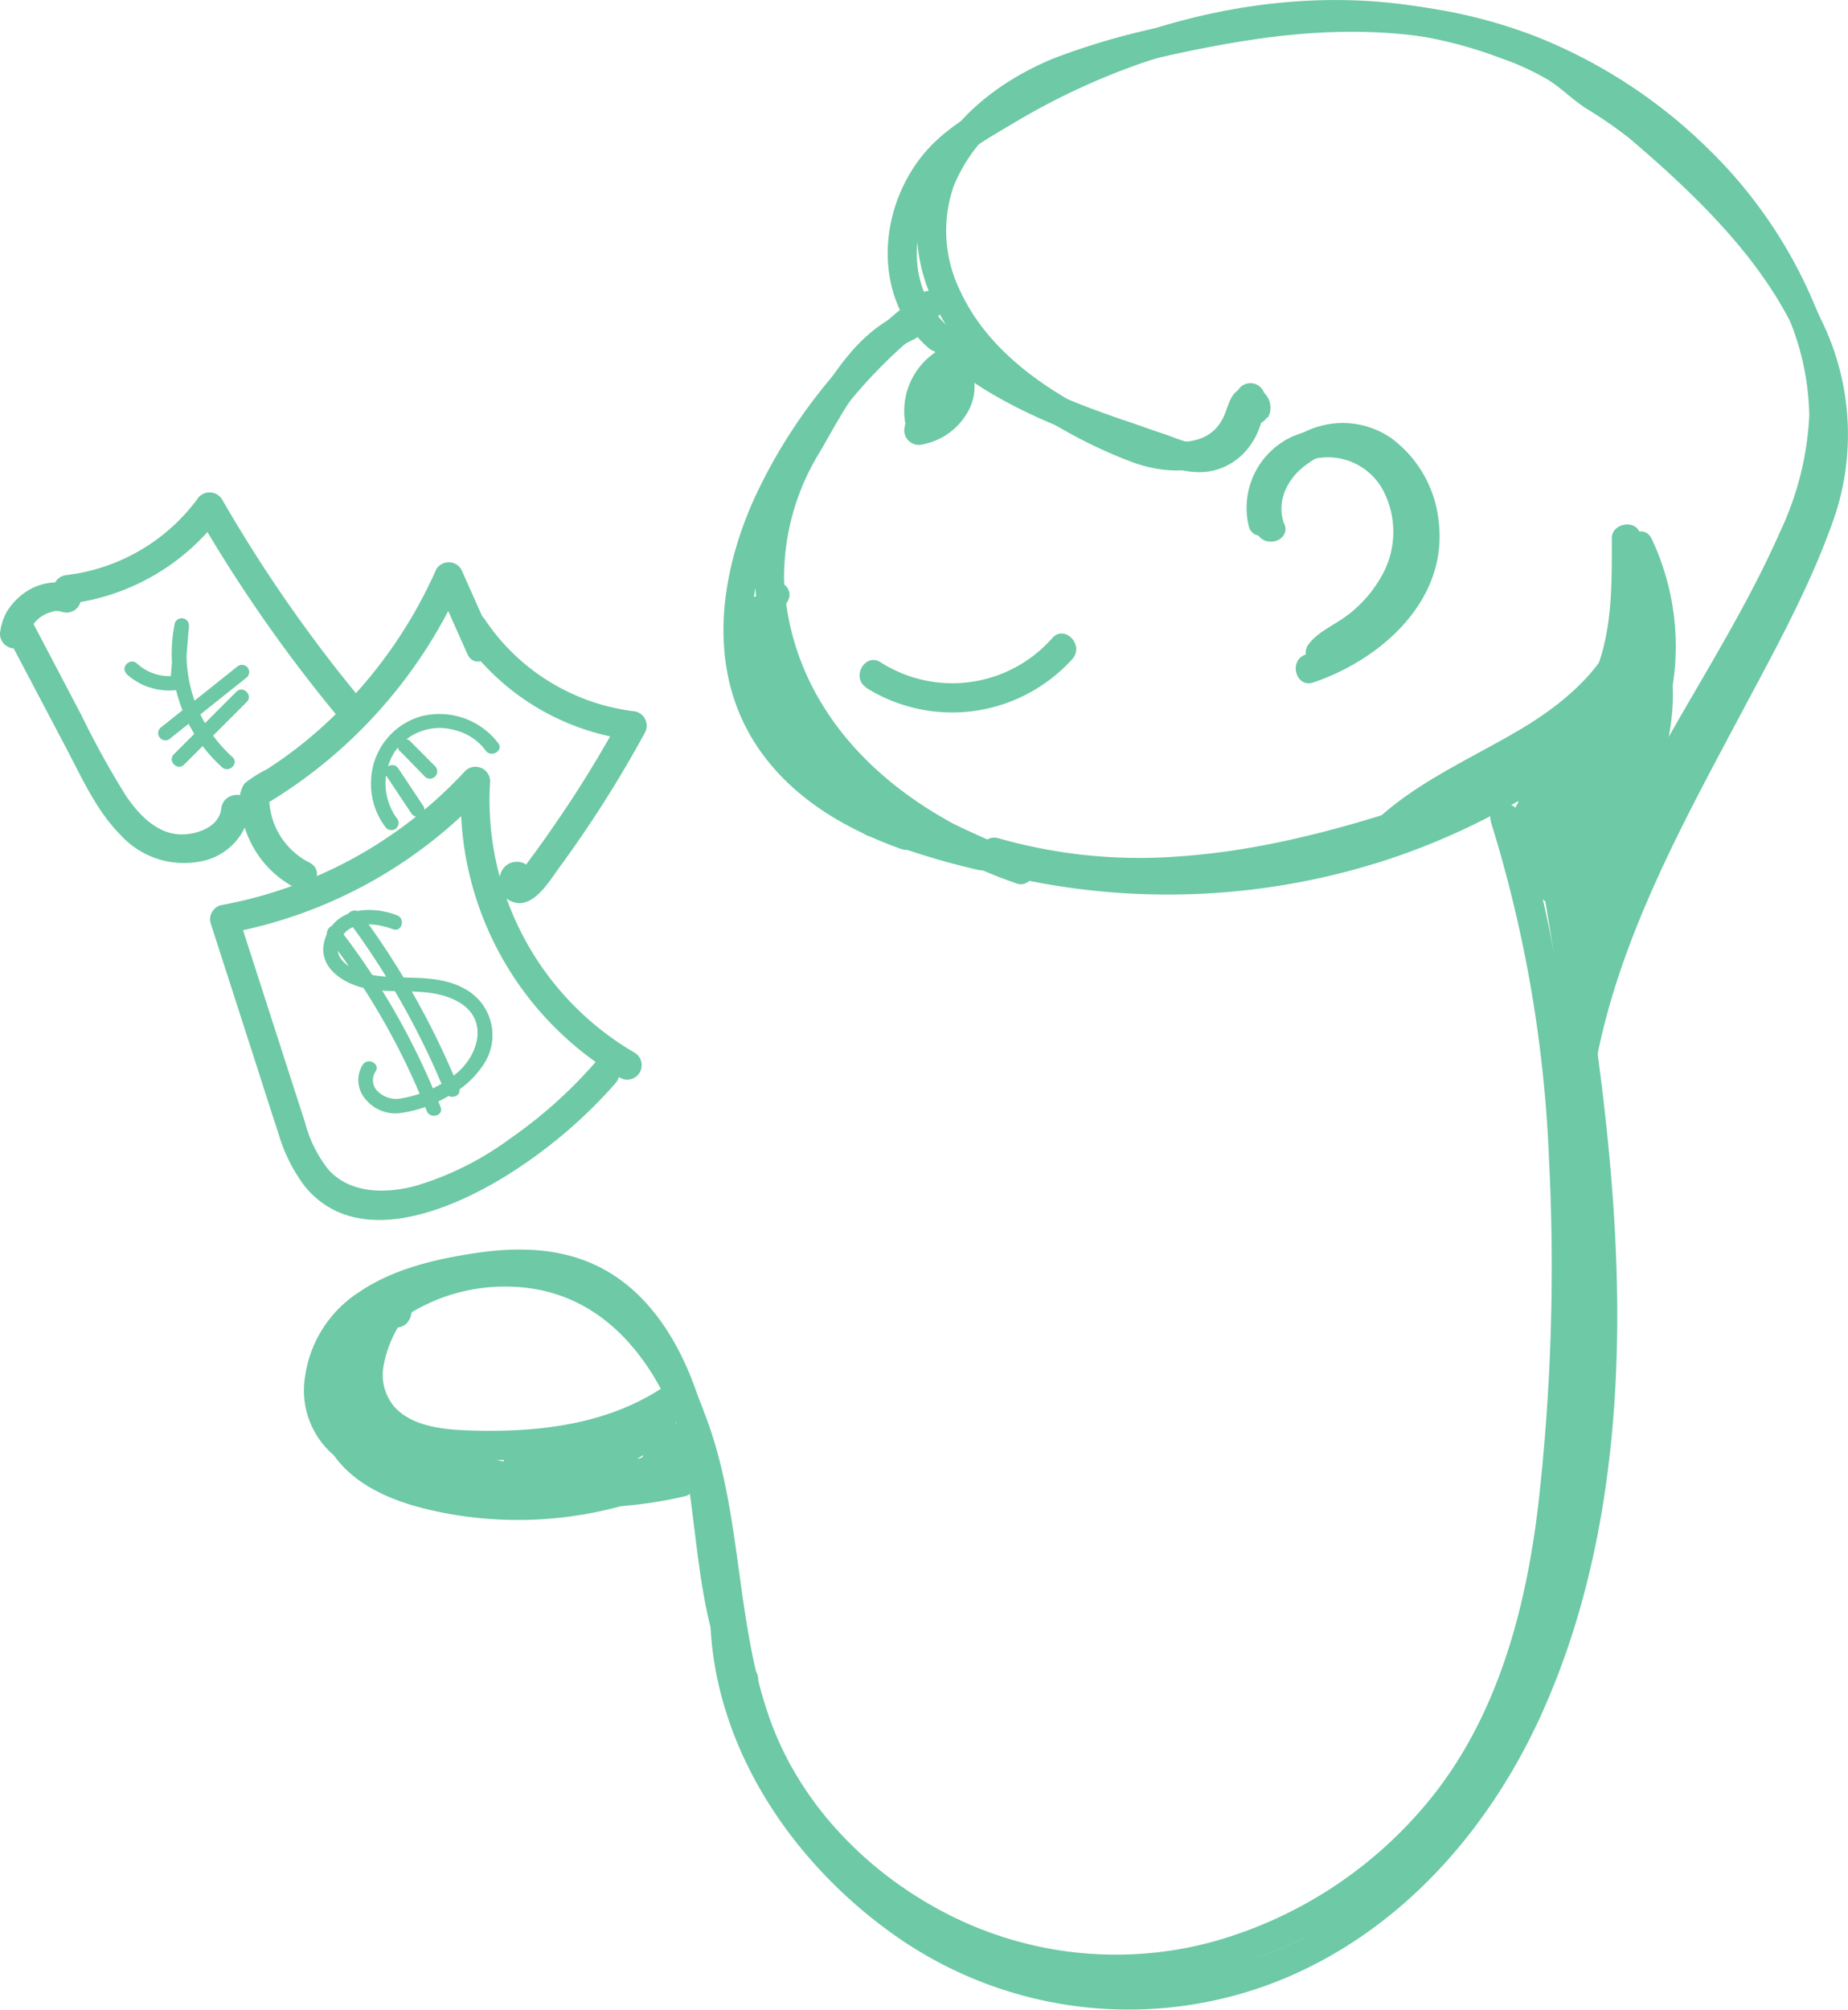 <svg xmlns="http://www.w3.org/2000/svg" viewBox="0 0 191.39 208.11"><defs><style>.cls-1{fill:#6dc9a6;}</style></defs><g id="Layer_2" data-name="Layer 2"><g id="Layer_1-2" data-name="Layer 1"><path class="cls-1" d="M157.63,79c4.87,29.55,11.74,61,2,90.33-4,12-11.29,23.41-22.35,30-11.45,6.87-26,7.76-37.94,1.58-12.11-6.27-22.17-18.85-22.77-32.84-.08-1.92-3.08-1.93-3,0,.56,13.19,8.73,25.06,19.34,32.45a42,42,0,0,0,39.3,4.62c12.84-5.06,22.25-15.88,27.72-28.32,6.18-14,7.93-29.72,7.5-44.94-.45-16.09-3.26-32-5.93-47.83q-.49-2.94-1-5.89c-.32-1.9-3.21-1.09-2.9.8Z"/><path class="cls-1" d="M157.08,81.84,157.5,85a1.08,1.08,0,0,0,.13.58,1.14,1.14,0,0,0,.31.48,1.54,1.54,0,0,0,1.06.44,1.56,1.56,0,0,0,1.06-.44A1.44,1.44,0,0,0,160.5,85l-.42-3.15a1.06,1.06,0,0,0-.13-.58,1.14,1.14,0,0,0-.31-.48,1.5,1.5,0,0,0-1.06-.44,1.54,1.54,0,0,0-1.06.44,1.44,1.44,0,0,0-.44,1.06Z"/><path class="cls-1" d="M95.39,30.38A55.38,55.38,0,0,0,78.18,51.47c-3.74,8.21-5,18,.28,25.87,3.53,5.24,9,8.45,14.87,10.55,1.83.65,2.61-2.24.8-2.89-4.74-1.7-9.37-4.25-12.48-8.32a18.83,18.83,0,0,1-3.8-11.16c-.11-8.41,4.27-16.58,9.37-23A53,53,0,0,1,96.9,33c1.53-1.14,0-3.75-1.51-2.59Z"/><path class="cls-1" d="M155.11,84.05c1.24-.62,2.46-1.28,3.66-2a1.59,1.59,0,0,0,.69-.9,1.5,1.5,0,0,0-2.2-1.69c-1.2.69-2.42,1.35-3.66,2a1.5,1.5,0,0,0-.54,2.05,1.52,1.52,0,0,0,.9.69,1.65,1.65,0,0,0,1.15-.15Z"/><path class="cls-1" d="M129.34,91.59a80.86,80.86,0,0,0,16.12-3.54c1.82-.6,1-3.5-.8-2.89a77.17,77.17,0,0,1-15.32,3.43,1.54,1.54,0,0,0-1.5,1.5,1.5,1.5,0,0,0,1.5,1.5Z"/><path class="cls-1" d="M110,91.55c1.23.15,2.47.27,3.71.36a1.47,1.47,0,0,0,1.06-.44,1.54,1.54,0,0,0,.44-1.06,1.56,1.56,0,0,0-.44-1.06,1.68,1.68,0,0,0-1.06-.44c-1.24-.09-2.48-.21-3.71-.36a1.5,1.5,0,0,0-1.5,1.5,1.54,1.54,0,0,0,.44,1.06l.3.24a1.57,1.57,0,0,0,.76.2Z"/><path class="cls-1" d="M90,86.52a75.37,75.37,0,0,0,11.29,3.53,1.55,1.55,0,0,0,1.85-1,1.53,1.53,0,0,0-1-1.85,75.81,75.81,0,0,1-11.3-3.52,1.51,1.51,0,0,0-1.84,1.05,1.52,1.52,0,0,0,1,1.84Z"/><path class="cls-1" d="M102.58,89.67c11.28,3.33,23.29,2.39,34.54-.52,4.33-1.12,8.64-2.44,12.88-3.86a71.87,71.87,0,0,0,12.28-5.24,28.69,28.69,0,0,0,10.49-9.41c1-1.64-1.57-3.14-2.59-1.51-4.33,6.88-12.62,10.37-20,12.93-9,3.13-18.46,5.94-28,6.59a53.33,53.33,0,0,1-18.77-1.87c-1.86-.55-2.65,2.34-.8,2.89Z"/><path class="cls-1" d="M94.69,39.36l-1,4.84A1.51,1.51,0,0,0,95.57,46a6.82,6.82,0,0,0,4.79-3.6,5.19,5.19,0,0,0-.75-5.82,1.5,1.5,0,0,0-1.82-.24,6.09,6.09,0,0,0-2.45,3,5,5,0,0,0,.23,3.7,1.52,1.52,0,0,0,2.05.54c2.06-1.17,3.49-3.68,2.6-6a1.53,1.53,0,0,0-.87-1,1.43,1.43,0,0,0-1.33.07,4.77,4.77,0,0,0-1.94,2.46,4,4,0,0,0,.25,3,1.5,1.5,0,0,0,1.49.71,1.52,1.52,0,0,0,1.25-1.07l1.06-3.13a1.52,1.52,0,0,0-2.2-1.7,5.63,5.63,0,0,0-2.88,6.39,1.51,1.51,0,0,0,2.2.89,5.68,5.68,0,0,0,2.32-2.9,4.7,4.7,0,0,0-.25-3.51,1.53,1.53,0,0,0-2.06-.54,5.12,5.12,0,0,0-2.79,5.46,1.51,1.51,0,0,0,1.85,1,7.49,7.49,0,0,0,3.91-3,5.4,5.4,0,0,0,.66-4.39,1.53,1.53,0,0,0-2.21-.9,8.87,8.87,0,0,0-4.82,7.15,1.51,1.51,0,0,0,1.9,1.44,6.88,6.88,0,0,0,3.59-2.91,5.08,5.08,0,0,0,.48-4.18,1.52,1.52,0,0,0-2.2-.9,7.35,7.35,0,0,0-3.9,7.64,1.52,1.52,0,0,0,1,1.05,3.08,3.08,0,0,0,3.51-1.36A2.43,2.43,0,0,0,97.38,40a1.54,1.54,0,0,0-2.06.54,1.52,1.52,0,0,0,.54,2.05c.06,0,.14.08.19.1s-.26-.23-.1-.06l-.15-.2c0,.1,0,.08,0,0s0,.17-.07-.33c0,0,0,.09,0,.14,0-.43,0-.29,0-.16s.16-.34.05-.13-.18.23,0,0-.12.08-.15.14c.15-.26.24-.13.07-.07s0,0,.11,0a.66.66,0,0,0-.2.06c-.1.05.36,0,.11,0s.13,0,.15,0a1.25,1.25,0,0,0-.26-.07l1,1a1.18,1.18,0,0,1,0-.2c0,.23,0,.26,0,.09s0-.27,0-.41,0-.27,0-.4c0-.33-.07.29,0,0a7.23,7.23,0,0,1,.21-.8c0-.07.05-.14.08-.2-.08.19-.09.22,0,.06s.11-.22.18-.33a3.11,3.11,0,0,1,.44-.69c-.28.28.06-.07.12-.13l.27-.29.3-.27c0-.05.45-.36.15-.14a8.67,8.67,0,0,1,.81-.53l-2.2-.89c0,.12.08.24.11.37a1.06,1.06,0,0,1,0,.19c0-.25,0-.28,0-.12a2.83,2.83,0,0,1,0,.29c0,.08-.06.3,0,.38,0-.24,0-.28,0-.12s0,.13,0,.19,0,.19-.08.28l-.06.18c.09-.2.1-.23,0-.08l-.16.31c-.06.1-.12.2-.19.3l-.12.16c.13-.16.14-.18,0-.06a5.3,5.3,0,0,1-.53.53l-.17.14,0,0-.28.18a3.23,3.23,0,0,1-.41.22l-.21.11c.18-.08.19-.08,0,0l1.89,1.45c0-.1,0-.35,0-.43,0,.23,0,.26,0,.09a1.55,1.55,0,0,1,0-.21,5.44,5.44,0,0,1,.2-.72c0-.07.05-.14.07-.21s.06-.13,0,.06a1.47,1.47,0,0,1,.19-.4,6.59,6.59,0,0,1,.44-.72c0-.06.31-.39.08-.11l.3-.35q.3-.33.63-.63l.33-.27c-.28.23.13-.09.19-.13a8.25,8.25,0,0,1,.86-.53L98,37.25c0,.13.07.25.1.37s0-.06,0-.12a.62.62,0,0,0,0,.19c0,.12,0,.25,0,.37s0,.13,0,.19c0,.23,0-.1,0-.12a1.85,1.85,0,0,0-.08.37c0,.12-.08.24-.12.36s0-.09,0-.09a1.59,1.59,0,0,0-.08.18c-.07.13-.14.26-.22.39l-.12.16s-.16.22,0,.06,0,0,0,0l-.14.16-.3.29-.16.15-.06,0c.16-.13,0,0-.06,0l-.19.13-.38.23-.41.2c-.18.1.24-.08,0,0l-.27.1L97.36,42c0-.28,0,.23,0,0a2.26,2.26,0,0,0,0-.26c0-.06,0-.13,0-.2,0-.27-.07.21,0,.05a3.17,3.17,0,0,0,.12-.44c.08-.26-.1.18,0,0l.12-.23.11-.18s.22-.28.08-.11l.1-.11.15-.16a1.9,1.9,0,0,0,.21-.19c.15-.14-.28.19,0,0a5.48,5.48,0,0,1,.52-.31l-2-.54c-.16-.34,0-.1,0,0a2.33,2.33,0,0,1,.07.25l0,.15c0,.12,0,.07,0-.14a1.12,1.12,0,0,1,0,.2c0,.1,0,.2,0,.31s0-.1,0-.1-.13.5-.14.56a.36.36,0,0,0,0,.09c0,.11,0,.07,0-.11,0,0-.1.19-.13.24l-.14.23s-.22.27-.08.11-.09.1-.1.1l-.2.21-.22.19c.2-.17,0,0-.08,0l2.2.9c0-.1-.06-.2-.08-.3a.4.4,0,0,1,0-.15c0-.11,0-.07,0,.15a3.1,3.1,0,0,1,0-.61c0-.3-.08.31,0,0a1.83,1.83,0,0,1,.06-.25,1.71,1.71,0,0,1,.09-.3c.11-.32,0,.08,0,0s.18-.34.29-.51a1.13,1.13,0,0,1,.1-.13c.06-.09,0-.06-.07.08a2.46,2.46,0,0,1,.22-.25,5.68,5.68,0,0,1,.51-.47c-.16.13-.1.08,0,0l.36-.22-2.2-1.69L96.18,41l2.74-.36c.18.39,0,0,0-.12s0-.14,0,.1c0-.07,0-.14,0-.21a1.41,1.41,0,0,1,0-.2c0-.16,0-.13,0,.1,0,0,.09-.31.09-.34s0-.07,0,.11a1.51,1.51,0,0,1,.09-.18c0-.07.26-.5.06-.15a1.57,1.57,0,0,1,.31-.32.8.8,0,0,1,.17-.15c-.15.11-.15.12,0,0l-2.2-.89c.07.17.1.36.16.53s0-.32,0-.05c0,.1,0,.2,0,.3a.76.76,0,0,1,0,.15q0,.16,0-.15s0,.23,0,.24a1.82,1.82,0,0,1-.07.25.78.78,0,0,1,0,.14c0,.11,0,.07,0-.12,0,.1-.19.38-.25.46s-.17.37,0,0a1.26,1.26,0,0,1-.22.24c-.13.14-.27.26-.41.39.26-.24,0,0-.07,0l-.31.18,2,.54c.16.37,0,0,0,0s0-.2-.07-.3c-.08-.27,0,.23,0,.05a2.28,2.28,0,0,0,0-.26c0-.1,0-.2,0-.3,0-.34-.08.32,0,0s.09-.37.15-.55.06,0,0,0,.13-.26.15-.28a2.61,2.61,0,0,1,.17-.28c.14-.23-.12.13,0,0a6.14,6.14,0,0,1,.43-.45s.34-.28.05-.06l.3-.21-1.82-.23c.2.22,0,.1,0,0,0,.06.11.16.15.22l.13.22c.07.15.06.29,0,0,0,.16.11.32.15.48a1.69,1.69,0,0,0,0,.24c-.06-.12,0-.35,0-.07a2.78,2.78,0,0,1,0,.5c0,.15-.12.3,0-.07a1.3,1.3,0,0,0,0,.21,4.5,4.5,0,0,1-.14.49s-.13.35,0,.1,0,0-.06.09a2.86,2.86,0,0,1-.24.42s-.14.16-.15.22c.14-.18.17-.21.07-.08l-.06.07c-.12.14-.25.27-.38.4l-.21.19-.11.09.11-.09s-.9.64-1,.59l.17-.07-.19.08-.25.08a5.33,5.33,0,0,1-.66.17L96.62,45l1-4.84a1.5,1.5,0,0,0-2.9-.8Z"/><path class="cls-1" d="M170.36,69.29c-7.35,16.89-10.77,35.4-9,53.78.19,1.91,3.19,1.93,3,0A105.38,105.38,0,0,1,173,70.81c.76-1.75-1.82-3.28-2.59-1.52Z"/><path class="cls-1" d="M168.47,57.3a22.82,22.82,0,0,1-.05,19.32c-.84,1.73,1.75,3.26,2.59,1.52a26.07,26.07,0,0,0,.05-22.35c-.81-1.75-3.4-.23-2.59,1.51Z"/><path class="cls-1" d="M98.32,33.93c-4.44-3.82-4.17-10.57-1.07-15.15,1.86-2.73,5-4.42,7.78-6.07a71.71,71.71,0,0,1,9.6-4.81C127.54,2.62,142.27,1,155.52,6.05a26.89,26.89,0,0,1,4.87,2.25c1.38.88,2.56,2.1,4,3a43.23,43.23,0,0,1,4.46,3.1c1.25,1.07,2.49,2.15,3.71,3.26,4.86,4.45,9.49,9.36,12.63,15.21a24.46,24.46,0,0,1,2.35,18.59,67.72,67.72,0,0,1-4.17,9.95c-1.58,3.29-3.26,6.52-5,9.74-6.71,12.67-14.05,25.52-16.31,39.89-.29,1.81-.5,3.64-.63,5.47s2.86,1.92,3,0c1.11-15.44,8.74-29.2,15.86-42.59,3.56-6.69,7.36-13.51,9.8-20.71a26.83,26.83,0,0,0-1.47-20.09c-2.94-6.32-7.73-11.7-12.76-16.44a57,57,0,0,0-8.31-6.9,30.52,30.52,0,0,1-4.29-3,17.1,17.1,0,0,0-4.75-2.72c-13.81-6-29.54-4.91-43.37.43a77.06,77.06,0,0,0-10.07,4.74c-3,1.71-6.56,3.56-8.94,6.17C92,19.94,90.56,27.05,93.45,32.6a11.65,11.65,0,0,0,2.75,3.45c1.46,1.25,3.59-.86,2.12-2.12Z"/><path class="cls-1" d="M128,41.14c0,2.16-1.13,4.46-3.51,4.73-1.42.17-2.79-.58-4.1-1s-2.84-1-4.26-1.46c-6.06-2.09-12-4.52-16.89-8.8-1.45-1.27-3.58.85-2.12,2.13,5.79,5.09,12.88,7.74,20.08,10.2,3,1,6.22,2.79,9.41,1.47,2.92-1.21,4.35-4.2,4.39-7.24a1.5,1.5,0,0,0-3,0Z"/><path class="cls-1" d="M133,54.26c-.89-2.45.4-4.87,2.46-6.28a6,6,0,0,1,7-.11c4.69,3.25,4.45,10.1,1.21,14.22a18,18,0,0,1-8.45,5.67c-1.82.62-1,3.51.79,2.89,7-2.36,13.92-8.47,13-16.55a12.27,12.27,0,0,0-4.92-8.74,8.86,8.86,0,0,0-9.73-.22c-3.33,2-5.63,6-4.22,9.92.66,1.8,3.56,1,2.89-.8Z"/><path class="cls-1" d="M89.71,71.2a16.78,16.78,0,0,0,21.37-3c1.25-1.46-.87-3.59-2.12-2.12a13.8,13.8,0,0,1-17.73,2.5c-1.62-1.07-3.12,1.53-1.52,2.59Z"/><path class="cls-1" d="M78.33,173.15c-3.81-8-3.11-17.09-5.17-25.53-1.62-6.65-5.13-13.8-11.7-16.75-4-1.8-8.4-1.76-12.68-1.08-4,.63-8.11,1.64-11.48,3.9a12.46,12.46,0,0,0-5.69,8.72,8.81,8.81,0,0,0,4,9,18.85,18.85,0,0,0,6.75,2q4,.64,8.09,1a102.2,102.2,0,0,0,16.69-.06c1.91-.17,1.93-3.17,0-3A94.57,94.57,0,0,1,41,150.06c-3.27-.65-6.28-2.12-6.47-5.83a9.1,9.1,0,0,1,4.3-7.94c3-2,6.59-2.89,10.09-3.5,3.78-.66,8-.85,11.5.89,5.78,2.84,8.61,9.3,10,15.26,2,8.59,1.47,17.6,5.35,25.72.83,1.74,3.42.22,2.59-1.51Z"/><path class="cls-1" d="M65.76,109a30.28,30.28,0,0,1-15-28.15,1.52,1.52,0,0,0-2.56-1.06A45.6,45.6,0,0,1,22.86,93.71a1.51,1.51,0,0,0-1.05,1.84L26.47,110c.78,2.43,1.55,4.86,2.35,7.28a17,17,0,0,0,2.74,5.52c5.37,6.57,15.08,2.51,20.89-1.1a50.59,50.59,0,0,0,11.28-9.55c1.28-1.45-.84-3.58-2.12-2.12a47.87,47.87,0,0,1-8.75,7.82,31.71,31.71,0,0,1-9.81,4.91c-3,.8-6.68.87-9-1.63a13.25,13.25,0,0,1-2.48-5c-.7-2.14-1.39-4.29-2.08-6.43l-4.8-14.89L23.66,96.6A48.26,48.26,0,0,0,50.34,81.91l-2.56-1.06a33.26,33.26,0,0,0,16.47,30.74A1.5,1.5,0,0,0,65.76,109Z"/><path class="cls-1" d="M47.6,65.62a25.06,25.06,0,0,0,17.93,11l-1.3-2.26q-2.37,4.35-5.09,8.5-1.32,2-2.73,4c-.44.62-.89,1.25-1.35,1.86-.27.37-.54.75-.83,1.11l-.26.32a1.68,1.68,0,0,0-.31,2.07c1.93.11,1.92-2.89,0-3-2.15-.11-2.61,2.92-1,3.93,2.29,1.4,4.15-1.82,5.22-3.28a123.71,123.71,0,0,0,8.9-14,1.52,1.52,0,0,0-1.29-2.26A21.77,21.77,0,0,1,50.2,64.11c-1.07-1.6-3.67-.1-2.6,1.51Z"/><path class="cls-1" d="M51,66.18l-3.23-7.24a1.51,1.51,0,0,0-2.59,0A48.22,48.22,0,0,1,32.07,76.38a42.9,42.9,0,0,1-4.44,3.26,12.76,12.76,0,0,0-2.31,1.47,3.11,3.11,0,0,0-.39,2.53,10.58,10.58,0,0,0,5.63,8.26c1.71.88,3.23-1.71,1.51-2.59a7.62,7.62,0,0,1-4.19-7.14l-.74,1.3a50.61,50.61,0,0,0,20.63-23H45.18l3.23,7.24c.78,1.76,3.37.23,2.59-1.52Z"/><path class="cls-1" d="M6.9,62.53A23.06,23.06,0,0,0,23,53.22H20.39a152.58,152.58,0,0,0,15,21.45c1.24,1.49,3.35-.64,2.12-2.12A148.79,148.79,0,0,1,23,51.7a1.52,1.52,0,0,0-2.59,0A19.77,19.77,0,0,1,6.9,59.53c-1.9.21-1.92,3.22,0,3Z"/><path class="cls-1" d="M.64,65.65l6.22,11.8c1.63,3.09,3.13,6.48,5.64,9a8.85,8.85,0,0,0,8.06,2.76,6.3,6.3,0,0,0,5.35-5.49c.2-1.92-2.8-1.91-3,0s-2.57,2.7-4.21,2.66c-2.52-.06-4.45-2.17-5.74-4.13A92.34,92.34,0,0,1,8.41,74L3.23,64.14c-.9-1.71-3.49-.2-2.59,1.51Z"/><path class="cls-1" d="M7.2,60.45a5.73,5.73,0,0,0-4.63.9A6.59,6.59,0,0,0,.81,63.16,5.64,5.64,0,0,0,0,65.62a1.54,1.54,0,0,0,.44,1.06,1.52,1.52,0,0,0,1.06.44,1.46,1.46,0,0,0,1.06-.44A1.66,1.66,0,0,0,3,65.62s0-.09,0-.14l0,.4a3.61,3.61,0,0,1,.15-.65l.06-.17c.06-.19-.07.15-.07.17a1,1,0,0,1,.15-.32l.16-.27.1-.15s.17-.23,0,0,.06-.06.11-.12a3,3,0,0,1,.25-.25l.24-.21c.12-.11-.33.23-.11.08l.12-.08a4.25,4.25,0,0,1,.58-.35l.16-.07c.22-.11-.3.11-.13.05l.3-.11a3.93,3.93,0,0,1,.68-.15l-.39,0a4.1,4.1,0,0,1,1,0L6,63.26l.42.08a1.5,1.5,0,1,0,.79-2.89Z"/><path class="cls-1" d="M13.08,69.75a6.54,6.54,0,0,0,5.46,1.65c.34-.05.52-.43.55-.73l.48-5.93a.75.75,0,0,0-1.47-.2A15.83,15.83,0,0,0,23,79.43c.72.64,1.79-.42,1.07-1.06a14.33,14.33,0,0,1-4.48-13.44l-1.47-.19-.48,5.93.55-.72a4.93,4.93,0,0,1-4-1.26c-.72-.65-1.78.41-1.06,1.06Z"/><path class="cls-1" d="M17.66,76.42l7.93-6.32a.76.76,0,0,0,0-1.06.77.77,0,0,0-1.06,0L16.6,75.36a.75.75,0,0,0,0,1.06.75.75,0,0,0,1.06,0Z"/><path class="cls-1" d="M19.06,79.16l6.5-6.5c.68-.68-.38-1.74-1.07-1.06L18,78.09c-.68.69.38,1.75,1.06,1.07Z"/><path class="cls-1" d="M51.65,77a7.66,7.66,0,0,0-8.1-2.83,7.15,7.15,0,0,0-5.12,6.77A7.32,7.32,0,0,0,40,85.72a.75.75,0,0,0,1.06,0,.76.76,0,0,0,0-1.06,6.14,6.14,0,0,1-.24-6.74A5.6,5.6,0,0,1,47,75.56a5.67,5.67,0,0,1,3.31,2.15c.56.77,1.86,0,1.3-.76Z"/><path class="cls-1" d="M41.45,77.78,44,80.39a.75.75,0,0,0,1.06-1.07l-2.59-2.6a.75.75,0,0,0-1.06,0,.77.77,0,0,0,0,1.06Z"/><path class="cls-1" d="M40,80.3l2.6,3.9a.77.77,0,0,0,1,.27.76.76,0,0,0,.26-1l-2.59-3.89a.75.75,0,0,0-1.3.75Z"/><path class="cls-1" d="M37.59,110.18a3,3,0,0,0,.17,3.49,4,4,0,0,0,3.76,1.55,13.17,13.17,0,0,0,4.84-1.71,9.68,9.68,0,0,0,3.7-3.28,5.45,5.45,0,0,0-1.52-7.62c-3-1.94-6.54-1.11-9.84-1.65-1.67-.28-4.5-1.38-3.52-3.59s3.72-1.84,5.53-1.17c.91.33,1.3-1.12.4-1.45-2.62-1-6.18-.83-7.36,2.19s1.7,4.9,4.2,5.4c3.16.63,6.72-.28,9.61,1.43,3.21,1.9,1.91,5.78-.63,7.62a12.21,12.21,0,0,1-5.34,2.31,2.71,2.71,0,0,1-2.5-.75,1.6,1.6,0,0,1-.21-2c.56-.78-.74-1.53-1.29-.75Z"/><path class="cls-1" d="M36.08,95.34a81.92,81.92,0,0,1,10,17.7c.36.89,1.81.5,1.45-.39A83,83,0,0,0,37.37,94.58c-.57-.77-1.87,0-1.29.76Z"/><path class="cls-1" d="M34,97.13A72.67,72.67,0,0,1,44.19,115c.35.89,1.8.51,1.44-.39A74.93,74.93,0,0,0,35.08,96.07c-.59-.76-1.64.3-1.06,1.06Z"/><path class="cls-1" d="M154.38,85a135.55,135.55,0,0,1,6.05,35.12,218.35,218.35,0,0,1-1.07,35.24c-1.22,10.64-4,21.51-10.63,30.12A44.29,44.29,0,0,1,125.65,201a38.29,38.29,0,0,1-27-2.59c-8.24-4.06-15.28-11-18.62-19.64-4-10.44-3-22.06-7.08-32.5a27.57,27.57,0,0,0-8-11.71,20.12,20.12,0,0,0-12.18-4.39,21.45,21.45,0,0,0-12.32,3.5c-3.71,2.48-7.67,6.72-5.48,11.45C37,149.63,42.66,152,47,153.56A42,42,0,0,0,62.9,156a42.94,42.94,0,0,0,8-1.1c1.87-.44,1.08-3.33-.8-2.89a39,39,0,0,1-16.1.36,40.26,40.26,0,0,1-7.54-2.21,24.57,24.57,0,0,1-6.63-3.67c-1.75-1.49-3.3-3.63-2.07-5.94a13.29,13.29,0,0,1,4.76-4.63,18.85,18.85,0,0,1,11.94-2.61c9.82,1.13,15,10.2,17.2,18.94,2.66,10.5,2.14,21.71,7.34,31.5,8.8,16.56,28.92,25,46.93,20.31a47.05,47.05,0,0,0,23.4-14.54c6.93-7.95,10.53-17.93,12.23-28.22a193.6,193.6,0,0,0,2.1-34.11,154.79,154.79,0,0,0-4-34.64q-1-4.19-2.34-8.3c-.59-1.83-3.49-1-2.9.8Z"/><path class="cls-1" d="M162.27,122.39a132,132,0,0,1,.91,22.22c-.16,3.65-.47,7.3-.94,10.92a38.85,38.85,0,0,1-2.44,10.09,1.57,1.57,0,0,0,.54,2.06,1.51,1.51,0,0,0,2-.54c2.84-6.71,3.37-14.35,3.74-21.56a132.16,132.16,0,0,0-.86-23.19c-.23-1.89-3.24-1.91-3,0Z"/><path class="cls-1" d="M156.82,84.35l2,6.85a1.5,1.5,0,1,0,2.89-.8l-1.27-5.29A1.48,1.48,0,0,0,158.83,84a1.5,1.5,0,0,0-1.3,1.47,12.9,12.9,0,0,0,2.06,7.37,1.54,1.54,0,0,0,2.06.54,1.52,1.52,0,0,0,.53-2l-.33-.65-.18-.4c.06.15,0,0,0,0a12.36,12.36,0,0,1-.46-1.46c-.06-.23-.11-.47-.16-.71l-.06-.36c0-.27,0,.07,0-.1,0-.51-.08-1-.08-1.53a1.51,1.51,0,0,0-1.5-1.5,1.53,1.53,0,0,0-1.5,1.5,14,14,0,0,0,1.7,6.77l2.59-1.51a11.66,11.66,0,0,1-.81-1.47s-.18-.43-.07-.15c-.05-.13-.11-.26-.15-.39s-.18-.53-.26-.8-.14-.54-.2-.81-.05-.28-.07-.41c-.07-.33,0,.2,0-.16a11.66,11.66,0,0,1-.06-1.67l-2.95.4,1.27,5.29,2.89-.8-2-6.84a1.54,1.54,0,0,0-1.85-1,1.52,1.52,0,0,0-1,1.84Z"/><path class="cls-1" d="M155.39,80.49A70.08,70.08,0,0,1,105.78,88a67.16,67.16,0,0,1-13.87-4.66c-1.74-.81-3.27,1.77-1.52,2.59A73.28,73.28,0,0,0,143,89.21a71.47,71.47,0,0,0,13.93-6.13,1.5,1.5,0,0,0-1.52-2.59Z"/><path class="cls-1" d="M151.23,84.58c3-1.72,6.08-3.37,9-5.22a19.79,19.79,0,0,0,6.59-6.31c3.1-5.13,3.16-11.47,3.11-17.28l-2.95.4c.42,2.44.9,4.87,1.27,7.32.25,1.6.45,3.57-.83,4.79l2.36,1.82a16.25,16.25,0,0,0,1.46-8.27,1.5,1.5,0,0,0-3,0c-.43,6.14-5.69,10.63-10.62,13.58-5.56,3.32-11.7,5.83-16.23,10.62-1.33,1.4.79,3.53,2.12,2.12,4.8-5.08,11.53-7.37,17.25-11.17,5.28-3.52,10-8.53,10.48-15.15h-3a13.26,13.26,0,0,1-1.05,6.75,1.51,1.51,0,0,0,2.36,1.82c1.71-1.64,2-4,1.79-6.26-.3-2.94-1-5.86-1.47-8.77-.29-1.69-3-1.26-2.94.4,0,5.28.11,11.09-2.7,15.77a17.12,17.12,0,0,1-6,5.55c-2.78,1.71-5.65,3.28-8.48,4.9a1.5,1.5,0,0,0,1.51,2.59Z"/><path class="cls-1" d="M167.29,67.72c0,.23,0,.46,0,.68s.06-.35,0,0l-.06.33a7.94,7.94,0,0,1-.38,1.26c-.14.36.11-.23,0,0a2.1,2.1,0,0,1-.13.26,5.76,5.76,0,0,1-.33.6,5.13,5.13,0,0,1-.38.57c-.19.28.22-.26,0,0l-.25.3,2.56,1.06a1.77,1.77,0,0,1,0-.23c0-.26,0,0,0,.08a3,3,0,0,0,.1-.45,2.91,2.91,0,0,1,.12-.39c.1-.27,0,0,0,.06s.08-.17.1-.21.13-.24.21-.36.09-.12.13-.19-.22.25,0,0a6.65,6.65,0,0,1,.66-.64l-2.35-1.81-3,4.06L166.87,74l.63-1.62a1.51,1.51,0,0,0-.69-1.7,1.61,1.61,0,0,0-1.82.24l-1.08.85a1.52,1.52,0,0,0-.44,1.06,1.54,1.54,0,0,0,.44,1.07,1.51,1.51,0,0,0,1.06.43A1.69,1.69,0,0,0,166,73.9l1.08-.86-2.5-1.46L164,73.2a1.45,1.45,0,0,0,.15,1.15,1.55,1.55,0,0,0,.72.62,1.53,1.53,0,0,0,1.87-.62l3-4.06a1.47,1.47,0,0,0-.39-1.93,1.43,1.43,0,0,0-.91-.33,1.76,1.76,0,0,0-1.06.44,5.86,5.86,0,0,0-2.12,4.4,1.51,1.51,0,0,0,2.56,1.06,9.83,9.83,0,0,0,2.49-6.21,1.5,1.5,0,0,0-3,0Z"/><path class="cls-1" d="M169.2,72.8a69.69,69.69,0,0,0-7,28.26c-.05,2,2.77,1.86,3,0,1.11-8.64,2.2-17.29,2.66-26A1.51,1.51,0,0,0,165.34,74a17.11,17.11,0,0,0-4,9.23c-.19,1.53,2.1,2,2.79.76a12.62,12.62,0,0,0,1.58-4.53,1.5,1.5,0,0,0-2.9-.79,27,27,0,0,0-1.7,5.91,1.5,1.5,0,0,0,2.89.8,7.59,7.59,0,0,0,.39-4c-.24-1.71-3-1.25-3,.4v7.79h3V80.1h-3A92.46,92.46,0,0,1,160.88,94h3l1.48-13.9c.18-1.72-2.49-2-3-.39l-2.22,7.68,2.9.8,3.24-11.32a1.51,1.51,0,0,0-2.74-1.16A14.87,14.87,0,0,0,161.66,86c.22,1.34,2.13,1.36,2.75.36A56.31,56.31,0,0,0,172,66.39l-2.74.36c1.82,4,.87,8.55-.33,12.57-1.35,4.52-3,9-4.7,13.36l2.9.8a100.38,100.38,0,0,0,4.13-19c.23-1.91-2.77-1.9-3,0a101,101,0,0,1-2.34,12.56q-.75,3-1.68,5.89-.5,1.57-1.05,3.12l-.48,1.33c-.15.39-.93,1.57-.09,1.21l1.16.16.54.93-1.1,1.44.12,0a1.54,1.54,0,0,0,1.05-1.84,1.51,1.51,0,0,0-1.85-1l-.12,0a1.61,1.61,0,0,0-1.1,1.45,1.75,1.75,0,0,0,1.7,1.86c1.21,0,1.71-1.08,2.08-2,1.06-2.7,2-5.46,2.79-8.25a105.31,105.31,0,0,0,3.37-16.77h-3a96,96,0,0,1-4,18.19c-.6,1.86,2.22,2.57,2.9.8,1.82-4.8,3.71-9.66,5.05-14.62,1.23-4.53,1.66-9.25-.33-13.63a1.52,1.52,0,0,0-2.75.36,54.07,54.07,0,0,1-7.25,19.2l2.74.36a11.58,11.58,0,0,1,1.62-7.91l-2.74-1.15-3.25,11.32a1.51,1.51,0,0,0,2.9.8l2.22-7.69-2.95-.4L160.88,94c-.2,1.92,2.79,1.9,3,0a92.46,92.46,0,0,0,.54-13.92,1.5,1.5,0,0,0-3,0v9.44a1.5,1.5,0,0,0,3,0V81.75l-2.94.39a4.75,4.75,0,0,1-.39,2.44l2.89.8a27.11,27.11,0,0,1,1.71-5.92l-2.9-.79a10.11,10.11,0,0,1-1.27,3.8l2.8.76a13.44,13.44,0,0,1,3.14-7.11l-2.56-1.06c-.46,8.71-1.55,17.36-2.66,26h3a66,66,0,0,1,6.55-26.74c.84-1.73-1.74-3.26-2.59-1.52Z"/><path class="cls-1" d="M163.41,82.54v-2.9a1.52,1.52,0,0,0-1.1-1.45,1.8,1.8,0,0,0-.8,0,1.59,1.59,0,0,0-.9.69l-2.09,3L161.26,83a2.77,2.77,0,0,1,.15-.49l-.15.36a2.59,2.59,0,0,1,.34-.58l-.24.3a3.08,3.08,0,0,1,.51-.51l-.3.23a3,3,0,0,1,.58-.34l-2.05-2a3.87,3.87,0,0,0-.69,2,4,4,0,0,0,.41,2,1.5,1.5,0,0,0,.89.69,1.57,1.57,0,0,0,1.16-.16,1.5,1.5,0,0,0,.69-.89l.05-.4a1.57,1.57,0,0,0-.2-.76l0-.05.15.36a2.66,2.66,0,0,1-.17-.63l.06.39a2.36,2.36,0,0,1,0-.65l-.06.39a2.83,2.83,0,0,1,.18-.63l-.16.36a2.37,2.37,0,0,1,.31-.53l.15-.35a1.11,1.11,0,0,0,0-.6,1.4,1.4,0,0,0-.41-.86,1.7,1.7,0,0,0-.66-.39,1.61,1.61,0,0,0-1.16.15,4.13,4.13,0,0,0-2.26,2.82,1.51,1.51,0,0,0,.86,1.77,1.44,1.44,0,0,0,1,.08,1.76,1.76,0,0,0,.9-.69l2.09-3-2.79-.75v2.9a1.52,1.52,0,0,0,.44,1.06,1.5,1.5,0,0,0,2.56-1.06Z"/><path class="cls-1" d="M93.08,32.56C88.6,34.65,86,39.17,83.52,43.23c-2.76,4.52-5,9.2-5.29,14.57-.59,10,4.76,19.56,12.46,25.71a50.19,50.19,0,0,0,14.6,7.95c1.58.57,2.72-2.07,1.16-2.74-8.85-3.78-18.52-7.92-24-16.23A1.51,1.51,0,0,0,79.8,74,18.8,18.8,0,0,0,88,82.19c1.46.74,3.12-1.13,1.82-2.35a103.53,103.53,0,0,1-8.91-9.47l-2.13,2.12a7.76,7.76,0,0,1,1.75,3.27l2.9-.8L80,66c-.68-1.77-3.42-1.11-2.9.79L78,70c.52,1.88,3.26,1.08,2.9-.8l-1.24-6.36c-.34-1.81-2.76-1.14-2.94.4a9.84,9.84,0,0,0,.52,4.5c.53,1.5,3,1.39,2.94-.4a8,8,0,0,1,1.34-5c1.06-1.62-1.54-3.13-2.59-1.52a10.68,10.68,0,0,0-1.75,6.5l3-.4a7.77,7.77,0,0,1-.41-3.7l-3,.39L78,70l2.9-.8L80,66l-2.9.79,3.45,9c.68,1.76,3.41,1.11,2.9-.8a11.14,11.14,0,0,0-2.52-4.59c-1.31-1.45-3.34.66-2.13,2.12A105,105,0,0,0,87.73,82l1.82-2.36a16,16,0,0,1-7.15-7.11L79.8,74c5.87,8.81,15.72,13.29,25.13,17.3l1.16-2.74c-8.3-3-16.32-8-21-15.74A26.76,26.76,0,0,1,81.2,60,24.76,24.76,0,0,1,85,46.64c2.41-4.19,5-9.35,9.61-11.49,1.75-.82.23-3.41-1.51-2.59Z"/><path class="cls-1" d="M131.32,43.22a2.13,2.13,0,0,0-2-3.14c-2,.08-2,2-2.73,3.34-1.87,3.49-6.75,2.35-9.6,1.12-6.92-3-14.3-7.35-17.56-14.45a14.09,14.09,0,0,1-.64-10.88,17,17,0,0,1,6.58-7.81,36.24,36.24,0,0,1,11.38-4.63c4.26-1.09,8.58-2,12.93-2.66,8-1.2,16.11-1.25,23.9,1a49.47,49.47,0,0,1,18.1,9.66,48.42,48.42,0,0,1,12.56,16A27.41,27.41,0,0,1,187.38,43a31.6,31.6,0,0,1-3,12c-6.29,14.28-16.56,26.68-20.78,41.89a50.42,50.42,0,0,0-1.23,5.68c-.3,1.89,2.59,2.7,2.89.8,2.61-16.32,13.31-29.53,20.39-44A45.83,45.83,0,0,0,190,47.14a26,26,0,0,0-1.1-13.06A48.85,48.85,0,0,0,177,15.49a53.63,53.63,0,0,0-18-11.74A52.65,52.65,0,0,0,135.71.44a101.35,101.35,0,0,0-13.66,2,73.55,73.55,0,0,0-12.89,3.59c-7,2.87-13.4,8.39-14.13,16.33-.75,8.19,4.83,15.26,11.2,19.66a50.19,50.19,0,0,0,11,5.81c3.52,1.29,7.55,1.36,10.52-1.21a6.18,6.18,0,0,0,1.47-1.86,8,8,0,0,0,.47-1.14,2.7,2.7,0,0,0,.17-.6l0-.1c.27-.57-.14-1-1.22-1.24-1,1.63,1.56,3.14,2.6,1.51Z"/><path class="cls-1" d="M132.18,53.55a5.17,5.17,0,0,1,4.64-6.17,6.49,6.49,0,0,1,6.67,3.89,9.25,9.25,0,0,1-.57,8.65,13,13,0,0,1-3.21,3.65c-1.32,1.05-3,1.68-4.09,3-1.27,1.45.84,3.58,2.12,2.12,1.06-1.2,2.72-1.86,4-2.86a16.21,16.21,0,0,0,3.3-3.57,12.67,12.67,0,0,0,2.13-9.17,10.59,10.59,0,0,0-4.94-7.52,9.43,9.43,0,0,0-8.44-.35,8.11,8.11,0,0,0-4.48,9.16c.37,1.9,3.27,1.09,2.9-.79Z"/><path class="cls-1" d="M36.41,138.83a4.19,4.19,0,0,0-2.79,3.22,8.06,8.06,0,0,0,.83,4.69,1.58,1.58,0,0,0,1.44,1.1,1.66,1.66,0,0,0,1.67-1.68,1.76,1.76,0,0,0-1.68-1.74c-1.66,0-2.27,1.91-1.85,3.22a3.06,3.06,0,0,0,2.75,2.15,3.14,3.14,0,0,0,2.87-1.65,1.53,1.53,0,0,0-.54-2,1.5,1.5,0,0,0-2,.54s-.08.18-.1.18c.12-.15.15-.18.07-.1l-.07.07c-.16.13.21-.17.06,0l-.06,0c.24-.14-.09.07-.11,0l.19,0h-.21l.2,0s-.35-.15-.12,0,.11.05,0,0-.06,0,0,0,0,.05,0,0,.17.31,0,0c0,0-.11-.15-.1-.19l.08.17,0-.1c0-.24-.06.08,0,.09s.07-.38,0-.11c-.15.51-.28,1-1.34.71l-.66-.39a1.27,1.27,0,0,1-.29-1.12l.38-.66.23-.17.75-.21h-.06l1.45,1.1a14.62,14.62,0,0,1-.64-1.71c-.05-.16-.09-.32-.13-.49s-.07-.47,0-.17c0-.14-.12-.67,0-.79,0,.19,0,.24,0,.12l0-.16a1.68,1.68,0,0,1,.09-.32.75.75,0,0,1,0-.16c0-.1,0-.07,0,.11,0-.08.12-.23.16-.29l.12-.18-.1.13c0-.06.17-.17.22-.23.2-.2-.24.14.09,0s-.21.06.08,0a1.5,1.5,0,1,0-.8-2.89Z"/><path class="cls-1" d="M65.91,154a15.05,15.05,0,0,0,4.44-.3l-.79-2.9-2.08.69,1.15,2.74,2-1.47a1.5,1.5,0,0,0-1.51-2.6c-7.75,3.94-16.88,1.46-24.68-1-1.66-.52-2.57,1.86-1.16,2.74a29.8,29.8,0,0,0,12.86,4.36c1.67.16,2.07-2.66.4-2.95A98.13,98.13,0,0,1,43.07,150l-.79,2.89c9.39,2.51,20.57,5,29-1.43,1.25-1,.61-3.27-1.16-2.74l-2.49.73c-1.35.4-1.5,2.58,0,2.9a4.56,4.56,0,0,0,3.58-.61c1.61-1,.11-3.65-1.51-2.59a1.53,1.53,0,0,1-1.27.3v2.9L71,151.6l-1.16-2.74c-7.82,6-18,3.44-26.72,1.13a1.5,1.5,0,0,0-.79,2.89,96.56,96.56,0,0,0,13.41,3.32l.4-2.94a26.28,26.28,0,0,1-11.34-3.95l-1.16,2.75c8.67,2.71,18.44,5,27,.68l-1.51-2.6-1.95,1.48c-1.24.94-.6,3.32,1.16,2.74l2.07-.68a1.5,1.5,0,0,0-.79-2.9,12.09,12.09,0,0,1-3.65.2c-1.92-.18-1.91,2.83,0,3Z"/><path class="cls-1" d="M40.91,137.43l.14,0a1.47,1.47,0,0,0,1.29-.74,1.73,1.73,0,0,0-2.16-2.52c-1.43.61-2.22,3-2.71,4.35-1.21,3.27-1,7.17,1.68,9.64,2.33,2.12,5.6,2.72,8.65,2.9a49.79,49.79,0,0,0,11-.55,28.8,28.8,0,0,0,11.6-4.42l-2.2-1.7a9,9,0,0,1-9.95,5.1l-.4,3A16.9,16.9,0,0,0,69.42,148l-2.51-.67a4.59,4.59,0,0,0,2.32,3.35,1.5,1.5,0,0,0,1.52-2.59,1.87,1.87,0,0,1-1-1.55c-.16-1.2-1.77-1.33-2.5-.67a13.73,13.73,0,0,1-9.41,3.55c-1.66,0-2.08,2.57-.4,2.95a12,12,0,0,0,13.64-7.2c.5-1.21-1.18-2.39-2.2-1.69-5.88,4-13.11,4.82-20.06,4.61-2.64-.08-6-.32-7.95-2.42a5.11,5.11,0,0,1-1.12-4.39,11.64,11.64,0,0,1,.71-2.38c.17-.39.36-.78.56-1.16l.41-.73c.3-.43.28-.46-.09-.08l-1.46-.39.13.11-.44-1.06.13-.44,1.3-.74-.14,0c-1.91-.21-1.9,2.79,0,3Z"/><path class="cls-1" d="M58.06,148.25c-.4.22-.82.44-1.24.63l-.26.11c.43-.19,0,0-.07,0l-.61.23a15.68,15.68,0,0,1-2.62.65,1.47,1.47,0,0,0-.89.69,1.53,1.53,0,0,0-.18,1,1.51,1.51,0,0,0,1.47,1.3l2.9.16A1.52,1.52,0,0,0,58,151.9a1.55,1.55,0,0,0-.69-1.7,5.81,5.81,0,0,0-4.06-.65,1.52,1.52,0,0,0-1,1.85,1.54,1.54,0,0,0,1.85,1l.25,0-.4,0a4.66,4.66,0,0,1,1.12,0l-.4-.06a4.56,4.56,0,0,1,.75.18s.14,0,.16.06-.31-.14-.12,0l.38.2.76-2.79-2.9-.16.4,2.94a17,17,0,0,0,5.52-1.94,1.51,1.51,0,0,0,.54-2.05,1.53,1.53,0,0,0-2.06-.54Z"/><path class="cls-1" d="M33.93,141c-2.11,3.31-1.19,7.62,1.29,10.47,2.71,3.1,7,4.43,10.92,5.18A40.49,40.49,0,0,0,71.9,153c1.72-.87.2-3.46-1.52-2.59A37.16,37.16,0,0,1,48.63,154c-3.37-.47-7.1-1.28-9.87-3.37-2.45-1.85-4-5.33-2.24-8.16,1-1.63-1.55-3.14-2.59-1.51Z"/></g></g></svg>